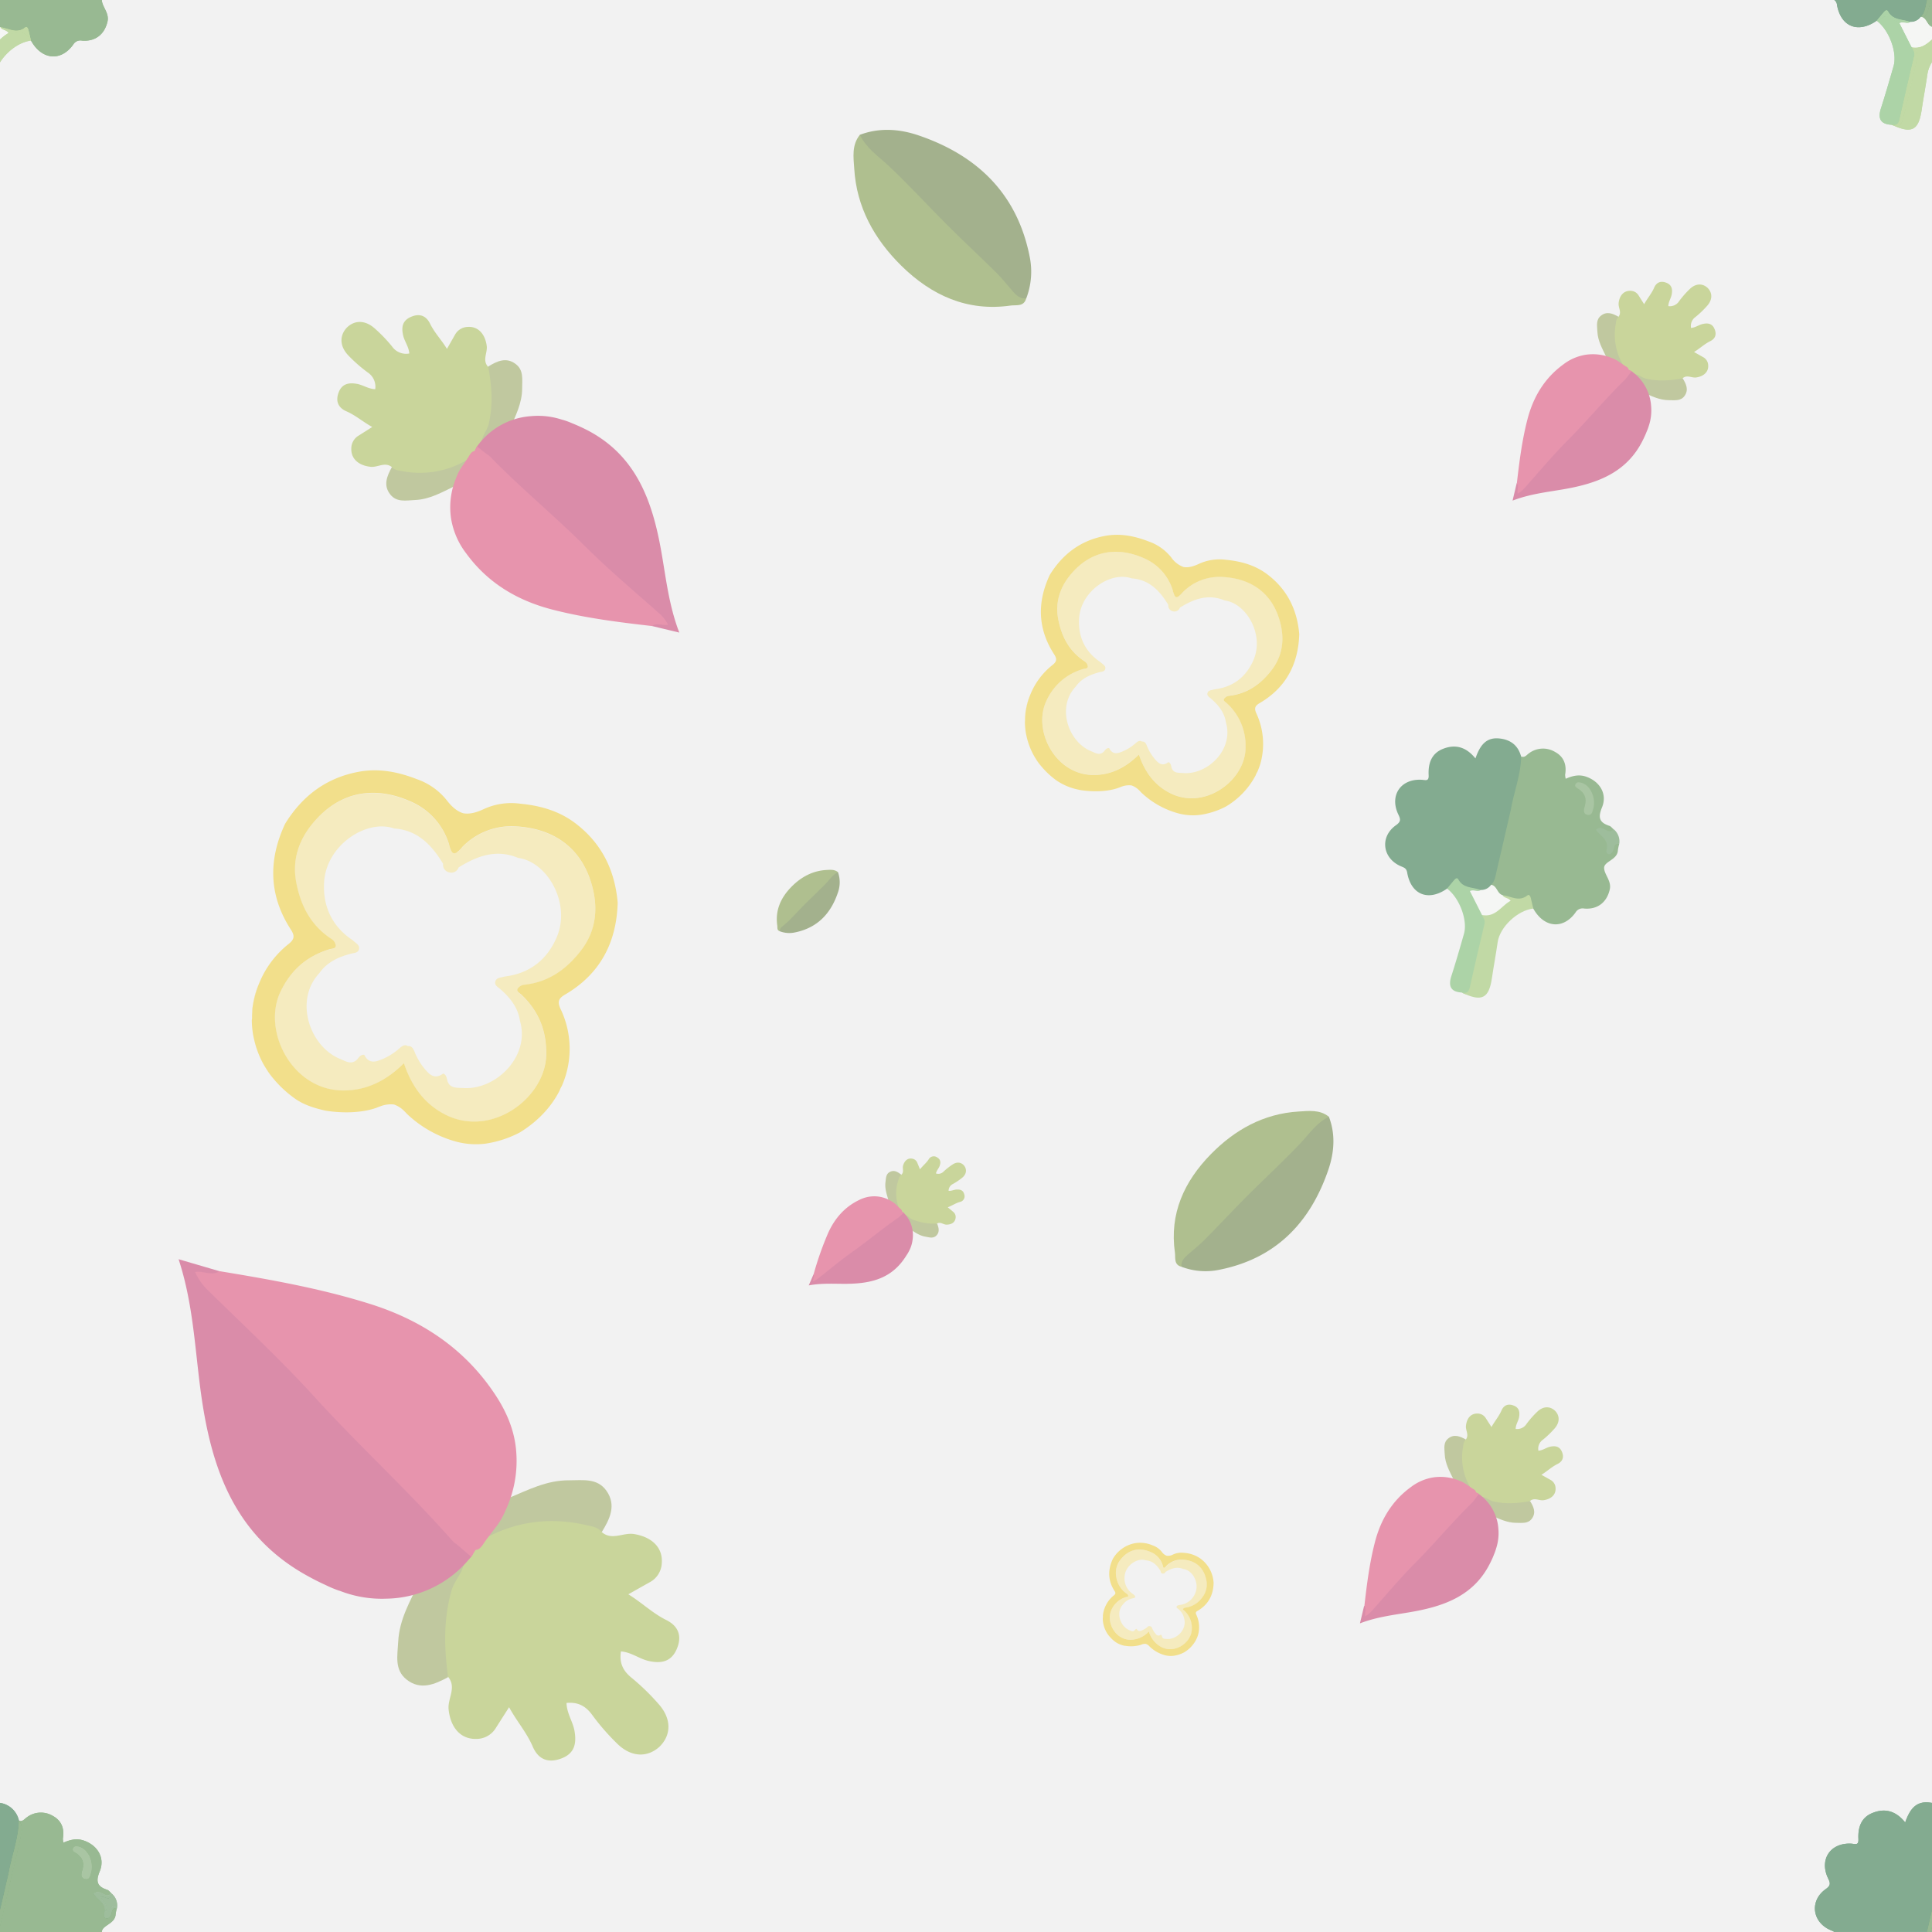 <svg xmlns="http://www.w3.org/2000/svg" viewBox="0 0 850.39 850.39"><defs><style>.cls-1,.cls-18{fill:#f2f2f2;}.cls-2{fill:#14642e;}.cls-3{fill:#3e8132;}.cls-4{fill:#67b55d;}.cls-5{fill:#90c159;}.cls-6{fill:#4a8947;}.cls-7{fill:#f8fbf7;}.cls-8{fill:#619954;}.cls-9{fill:#547129;}.cls-10{fill:#6d8d2c;}.cls-11{fill:#f8e48d;}.cls-12{fill:#f2cc24;}.cls-13{fill:none;}.cls-14{fill:#8e9f4d;}.cls-15{fill:#a1b944;}.cls-16{fill:#c22761;}.cls-17{fill:#dc3669;}.cls-18{opacity:0.5;}</style></defs><title>background-salad</title><g id="salad-bottom"><rect class="cls-1" width="850.39" height="850.39"/></g><g id="salads"><path class="cls-2" d="M636.93,391.14c-8.17,5.73-15.83,2.75-17.53-7-.33-1.92-1.27-2.21-2.67-2.8-8.26-3.44-9.54-13-2.27-18.12,2.2-1.56,2.06-2.59,1.06-4.65-4.07-8.41,1-15.91,10.31-15.34,1.69.1,3.15.79,3-2.05-.24-5,1.13-9.5,6.3-11.56,5.45-2.16,10.2-.87,14.3,4.21,1.83-5.23,4.32-9.31,10.26-8.81,5,.43,8.5,2.92,9.85,8,1.67,2.18,1.34,4.59.79,7-1.26,5.55-2.47,11.12-3.86,16.64-2,8.52-3.87,17.05-5.88,25.55-.6,2.52-1.07,5.09-2.6,7.27a7.36,7.36,0,0,1-5.62,3.22c-3.31-.42-6.72-.77-9.48-2.84S639,390.86,636.93,391.14Z"/><path class="cls-3" d="M708.56,391.49c.85-3.76-2.45-6.53-2.49-9.46s5.85-3.5,6.06-7.72a18,18,0,0,1,.6-2.86c-1.75-1.61-2.54-.07-3.3,1.1s-1.35.85-1.87.33c2-2.76-1.62-4.3-1.94-6.48,1.71-.31,4.14,2.56,4.61-1.39-.61-.51-1.15-1.28-1.85-1.51-4.39-1.42-5.09-3.63-3.25-8.09,2.44-5.89-.89-11.39-6.9-13.52-3.11-1.11-6-.47-9.06.89a7.73,7.73,0,0,1-.26-1.8c.75-4.32-.53-7.9-4.43-10a10.27,10.27,0,0,0-11.54.63c-1,.71-1.82,2-3.39,1.35-.13,8.07-3.18,15.59-4.54,23.42h0q-3.1,13.46-6.22,26.9c-.51,2.18-.72,4.49-2.46,6.19a8.83,8.83,0,0,0,4.62,5.26c2.32.51,4.59,2.5,6.78,1.85,3.74-1.11,5.52.63,7.16,3.33,4.68,8.47,13.11,9.35,18.57,1.77a3.62,3.62,0,0,1,3.89-1.77C703.24,400.39,707.28,397.13,708.56,391.49Z"/><path class="cls-4" d="M636.93,391.14c.93-1.12,1.85-2.25,2.79-3.36.6-.72,1.53-1.9,2.22-.64,2.19,4,6.47,3.25,9.79,4.63-1.79,1.21-3.21,2.28-1.38,4.82,1.57,2.18,2.51,4.82,3.83,7.22a8,8,0,0,1,.23,4.78c-1.78,8.38-3.64,16.75-5.82,25-.64,2.4-1.35,5.51-5.17,3.28-4.84-.28-6-2.76-4.61-7.19,2-6.17,3.78-12.39,5.56-18.62C646.11,405.06,642.36,395.15,636.93,391.14Z"/><path class="cls-5" d="M643.42,436.9c1.88.43,3-.07,3.5-2.17q3.12-14,6.47-27.93c.41-1.68-.41-2.76-1.07-4,2.56-1.29,5.27-2.17,7.65-4,1.93-1.47,2.19-2.81,1.44-4.77,3.62.41,7.18,3.09,10.9.08.78-.63,1.31.41,1.5,1.22l1.08,4.58c-7,.79-14.71,8.17-15.67,14.77-.76,5.31-1.76,10.57-2.54,15.87C655.35,439.56,652.18,441.1,643.42,436.9Z"/><path class="cls-6" d="M707.29,373.23c.6-3.89-3.19-5.42-4.8-8,2.82-2.74,5.24,2.63,7.74-.27a6.89,6.89,0,0,1,2.5,6.44c-2.5-.3-2.09,1.93-2.79,3.2-.49.89-1.23,1.74-2.27,1.2S707.21,374.14,707.29,373.23Z"/><path class="cls-7" d="M661.41,394c.58,1.39,2.32,1,3.5,2.48-4.16,2.3-6.64,7.43-12.59,6.26-1.77-3.5-3.54-7-5.32-10.52,1.7-.87,3.34.61,4.74-.49a5.33,5.33,0,0,0,4.59-2.29C659,389.86,658.94,393.38,661.41,394Z"/><path class="cls-8" d="M701.38,355.54c-.41,1.29-.48,3.54-2.64,3.12s-1.54-2.51-1.12-4c.94-3.27-.13-5.68-2.9-7.46-.8-.51-1.89-1-1.17-2.17.6-1,1.69-.73,2.65-.46C699.86,345.58,702.49,351,701.38,355.54Z"/><path class="cls-9" d="M368.84,383.88a13.38,13.38,0,0,1-.09,9.17c-3.14,9.25-9.19,15.49-19.07,17.41a11.72,11.72,0,0,1-6.44-.55c-.78-1.31.28-2,1-2.67,5.61-5.16,10.79-10.76,16.32-16,2.16-2.05,4.18-4.24,6.21-6.44A2.12,2.12,0,0,1,368.84,383.88Z"/><path class="cls-10" d="M368.84,383.88c-2.11,1-3.4,2.95-4.89,4.54-3,3.17-6.21,6.11-9.29,9.19-2.5,2.51-4.91,5.11-7.41,7.63-.93.94-2,1.76-3,2.63a2.33,2.33,0,0,0-1,2c-1.35-.35-1-1.58-1.12-2.43-1-6.8,1.6-12.38,6.23-17.1,4.17-4.24,9.16-7,15.21-7.4C365.33,382.87,367.25,382.58,368.84,383.88Z"/><path class="cls-9" d="M584.93,491.56c3,7.78,2.32,15.77-.22,23.25-8,23.46-23.3,39.3-48.37,44.16a29.62,29.62,0,0,1-16.33-1.4c-2-3.32.71-5.07,2.57-6.77,14.23-13.09,27.36-27.29,41.38-40.59,5.48-5.19,10.61-10.77,15.74-16.33C581.12,492.34,582.63,491.09,584.93,491.56Z"/><path class="cls-10" d="M584.93,491.56c-5.34,2.5-8.62,7.49-12.4,11.51-7.59,8.06-15.75,15.49-23.55,23.31-6.36,6.37-12.47,13-18.8,19.36-2.35,2.37-5,4.44-7.54,6.66-1.56,1.37-2.86,2.88-2.63,5.17-3.42-.88-2.54-4-2.85-6.16C514.69,534.18,521.23,520,533,508c10.55-10.75,23.22-17.81,38.56-18.75C576,489,580.91,488.28,584.93,491.56Z"/><path class="cls-9" d="M378.49,59.34c8.62-3.27,17.48-2.58,25.78.24,26,8.83,43.59,25.85,49,53.64a32.81,32.81,0,0,1-1.55,18.11c-3.68,2.19-5.62-.79-7.51-2.84-14.52-15.78-30.26-30.35-45-45.9-5.76-6.07-11.94-11.76-18.11-17.45C379.36,63.57,378,61.89,378.49,59.34Z"/><path class="cls-10" d="M378.49,59.34c2.77,5.93,8.31,9.56,12.76,13.75,8.94,8.42,17.18,17.47,25.85,26.12,7.06,7.05,14.38,13.83,21.47,20.84,2.63,2.62,4.93,5.57,7.38,8.37,1.53,1.73,3.2,3.17,5.74,2.91-1,3.8-4.45,2.82-6.83,3.16C425.75,137.24,410,130,396.76,117,384.85,105.25,377,91.21,376,74.18,375.66,69.2,374.85,63.8,378.49,59.34Z"/><path class="cls-11" d="M540.17,309.57c-.62-.6-1.79-1-1.36-2a3.08,3.08,0,0,1,2.16-1.36c8-.88,13.9-5,18.76-11.27,4.68-6,5.64-12.89,4.1-19.81-3.08-13.9-12.93-20.72-26.08-21.24a22.46,22.46,0,0,0-18.33,8.13,13.85,13.85,0,0,1-1.66.76,12.9,12.9,0,0,1-1.13-1.43,22.49,22.49,0,0,0-12.72-15.5c-12-5.45-23.84-3.79-32.85,7.25-4.48,5.49-6.71,12-5.24,19.54,1.52,7.78,4.93,14.12,11.69,18.5a3,3,0,0,1,1.31,2.18c0,1-1.27.9-2.1,1.15a25.24,25.24,0,0,0-16.12,14c-6.18,12.83,3.72,32.6,20.76,32.62,8,0,14.43-3.54,19.95-9,2.46,7.38,6.61,13.44,13.77,17,15.22,7.64,32.95-5.56,33.21-19.81A25.21,25.21,0,0,0,540.17,309.57Zm-19.54,30.69c-1.86-.16-4,.17-4.91-2.19-.29-1-.27-2.13-1.45-2.6-2,1.53-3.66,1.18-5.35-.68a20.78,20.78,0,0,1-3.86-5.92c-.46-1.11-.93-2.65-2.4-2.45-1.23-.84-2.34.33-3.26,1.11a20.89,20.89,0,0,1-6.11,3.55c-2.33.9-4,.47-5.08-1.8-1.26-.11-1.76.93-2.46,1.67-1.87,1.7-3.64.44-5.37-.25-10.08-4-15.48-19.31-6.95-28.41,2.55-3.63,6.3-5.31,10.43-6.39,1-.26,2.29-.23,2.61-1.39.38-1.39-.94-2-1.79-2.8-.33-.3-.72-.53-1.08-.8-6.34-4.6-9.07-11-8.63-18.62.71-12.24,14-20.93,23.11-17.72,7.83.54,12.44,5.52,16.18,11.67a2.5,2.5,0,0,0,1.35,2.59,1.75,1.75,0,0,0,.67.22,1.7,1.7,0,0,0,.7.1,2.5,2.5,0,0,0,2.37-1.7c6.11-3.81,12.46-6.19,19.7-3.15,9.56,1.23,17.55,15,12.68,26.22-3,7-8.36,11.5-16.09,12.75a11.75,11.75,0,0,0-1.32.23c-1.11.31-2.57.28-2.86,1.69-.24,1.19,1,1.75,1.71,2.42,3.2,2.82,5.8,6,6.44,10.4C543.14,330,531.43,341.23,520.63,340.26Z"/><path class="cls-12" d="M451.68,323.23a30.45,30.45,0,0,0,2.67,7.92,31.22,31.22,0,0,1-2.49-7.18C451.8,323.72,451.73,323.48,451.68,323.23Z"/><path class="cls-12" d="M451.32,314.38a33,33,0,0,0-.17,3.39A11.63,11.63,0,0,0,451.32,314.38Z"/><path class="cls-12" d="M453.69,305.35h0a27.3,27.3,0,0,0-2.21,7.74A35.28,35.28,0,0,1,453.69,305.35Z"/><path class="cls-12" d="M455.82,333.81a20.48,20.48,0,0,0,2.44,3.37,29.88,29.88,0,0,1-2.44-3.38Z"/><path class="cls-13" d="M553.45,339.65a8.93,8.93,0,0,0-.75,1.56Q553.11,340.42,553.45,339.65Z"/><path class="cls-13" d="M541.89,313.3c-5.19-6.56-5.2-6.55,2.81-9,14.35-4.45,21.31-17.16,17.25-31.56-3.4-12.07-18.4-20.13-29.38-16.75-4.39,1.35-8.13,3.72-12,5.82a2.92,2.92,0,0,1-4.79-1.14c-2.54-3.63-4.82-7.42-8.13-10.6-8.29-8-25.31-7.51-33.78,1.74-10.1,11-9.6,25.52,1.23,36,6,5.81,6,5.81-1.56,9.33-8.51,4-13.32,10.66-13.41,20-.11,10.11,5,17.44,14.19,21.47,7.37,3.23,14.32.9,20.9-3,2.07-1.21,3.49-3.29,5.79-4.15a2.64,2.64,0,0,1,.45.15l.46.06c1.67,1.81,2,4.31,3.31,6.32,4.15,6.4,9.3,11.61,17.34,12,10,.53,17.88-3.72,22.33-12.8C549,328.81,547.71,320.67,541.89,313.3Z"/><path class="cls-12" d="M455.82,333.8c-.55-.89-1-1.77-1.47-2.65C454.8,332.06,455.29,333,455.82,333.8Z"/><path class="cls-12" d="M451.38,313.64a4.52,4.52,0,0,0-.06.74c0-.44.1-.87.16-1.29C451.44,313.28,451.41,313.46,451.38,313.64Z"/><path class="cls-13" d="M501.49,347.92c.08.09.38.43.9.94C502.1,348.54,501.8,348.22,501.49,347.92Z"/><path class="cls-13" d="M541.89,313.3c-5.19-6.56-5.2-6.55,2.81-9,14.35-4.45,21.31-17.16,17.25-31.56-3.4-12.07-18.4-20.13-29.38-16.75-4.39,1.35-8.13,3.72-12,5.82a2.92,2.92,0,0,1-4.79-1.14c-2.54-3.63-4.82-7.42-8.13-10.6-8.29-8-25.31-7.51-33.78,1.74-10.1,11-9.6,25.52,1.23,36,6,5.81,6,5.81-1.56,9.33-8.51,4-13.32,10.66-13.41,20-.11,10.11,5,17.44,14.19,21.47,7.37,3.23,14.32.9,20.9-3,2.07-1.21,3.49-3.29,5.79-4.15a2.64,2.64,0,0,1,.45.15l.46.06c1.67,1.81,2,4.31,3.31,6.32,4.15,6.4,9.3,11.61,17.34,12,10,.53,17.88-3.72,22.33-12.8C549,328.81,547.71,320.67,541.89,313.3Z"/><path class="cls-12" d="M493.53,346.31l-1.32.51C492.66,346.66,493.1,346.5,493.53,346.31Z"/><path class="cls-12" d="M474.93,347.64l.54.1-.53-.12Z"/><path class="cls-12" d="M501.47,347.89h0l0,0Z"/><path class="cls-12" d="M554.47,309.46c11.56-6.76,17-17.11,17.41-30.35-.93-10.75-5.3-19.66-14-26.26-5.38-4.08-11.6-5.81-18.2-6.44a21.73,21.73,0,0,0-12.08,1.83c-2.42,1.13-4.65,1.71-6.68,1.33a11.24,11.24,0,0,1-5.37-4.19,21.76,21.76,0,0,0-10-7.07c-6.18-2.4-12.51-3.66-19.15-2.43-10.74,2-18.66,8-24.32,17.16-5.62,12-5.38,23.69,1.9,34.94,1.35,2.07,1.18,3.22-.73,4.75a31.65,31.65,0,0,0-9.58,12.62,35.28,35.28,0,0,0-2.21,7.74c-.06.42-.12.85-.16,1.29a11.63,11.63,0,0,1-.17,3.39,29.71,29.71,0,0,0,.53,5.46c.05.25.12.49.18.74a31.22,31.22,0,0,0,2.49,7.18c.44.88.92,1.76,1.47,2.65a29.88,29.88,0,0,0,2.44,3.38,36.72,36.72,0,0,0,6.85,6.39,26.51,26.51,0,0,0,9.83,4.05l.53.12c2.12.35,10,1.41,16.74-.92l1.32-.51a9.33,9.33,0,0,1,4.55-.6,8.9,8.9,0,0,1,3.39,2.19h0l0,0c.31.3.61.62.9.94A38.17,38.17,0,0,0,518.6,358a25.14,25.14,0,0,0,9.88.64A35.67,35.67,0,0,0,539.6,355a34.79,34.79,0,0,0,13.1-13.75,8.93,8.93,0,0,1,.75-1.56,31.42,31.42,0,0,0,1.36-3.69A32,32,0,0,0,553,314C552,311.81,552.33,310.71,554.47,309.46Zm-39.39,39.66c-7.16-3.59-11.31-9.65-13.77-17-5.52,5.48-11.95,9-19.95,9-17,0-26.94-19.79-20.76-32.62a25.24,25.24,0,0,1,16.12-14c.83-.25,2.07-.12,2.1-1.15a3,3,0,0,0-1.31-2.18c-6.76-4.38-10.17-10.72-11.69-18.5-1.47-7.5.76-14.05,5.24-19.54,9-11,20.87-12.7,32.85-7.25a22.49,22.49,0,0,1,12.27,13.87,12.87,12.87,0,0,0,.36,1.28l.09.35a.76.76,0,0,0,.08.11c.26.64.61,1.22,1,1.32s1-.25,1.53-.7l.13-.06.25-.29c.45-.44.81-.88.94-1a22.48,22.48,0,0,1,17.14-6.81c13.15.52,23,7.34,26.08,21.24,1.54,6.92.58,13.77-4.1,19.81-4.86,6.27-10.75,10.39-18.76,11.27a3.08,3.08,0,0,0-2.16,1.36c-.43.94.74,1.37,1.36,2a25.21,25.21,0,0,1,8.12,19.74C548,343.56,530.3,356.76,515.08,349.12Z"/><path class="cls-11" d="M229.6,438c-.83-.8-2.39-1.38-1.81-2.63a4,4,0,0,1,2.87-1.81c10.68-1.17,18.54-6.68,25-15,6.24-8.06,7.52-17.19,5.47-26.42-4.11-18.54-17.25-27.63-34.77-28.33a30,30,0,0,0-24.45,10.85,21.12,21.12,0,0,1-2.21,1,19.47,19.47,0,0,1-1.51-1.91,30,30,0,0,0-17-20.67c-16-7.27-31.79-5-43.8,9.66-6,7.32-8.95,16.06-7,26.06,2,10.37,6.57,18.82,15.58,24.67a4,4,0,0,1,1.75,2.91c0,1.38-1.69,1.19-2.79,1.53-9.9,3-16.87,9-21.51,18.65-8.24,17.12,5,43.47,27.68,43.5,10.67,0,19.25-4.72,26.61-12,3.28,9.83,8.82,17.91,18.36,22.7,20.3,10.19,44-7.42,44.28-26.41C240.61,453.57,237.07,445.12,229.6,438Zm-26.06,40.92c-2.48-.22-5.34.22-6.54-2.92-.39-1.3-.36-2.84-1.93-3.47-2.68,2-4.89,1.57-7.13-.91a27.35,27.35,0,0,1-5.15-7.89c-.62-1.48-1.25-3.53-3.21-3.27-1.64-1.11-3.12.44-4.34,1.48a27.51,27.51,0,0,1-8.15,4.73c-3.11,1.21-5.3.63-6.77-2.4-1.69-.14-2.36,1.25-3.29,2.23-2.49,2.27-4.85.59-7.16-.33-13.44-5.32-20.64-25.75-9.27-37.88,3.41-4.85,8.4-7.09,13.91-8.53,1.3-.34,3.06-.3,3.48-1.85.51-1.86-1.25-2.7-2.38-3.73a16.67,16.67,0,0,0-1.44-1.06c-8.46-6.14-12.1-14.72-11.51-24.83.94-16.32,18.69-27.91,30.82-23.63,10.44.72,16.58,7.36,21.57,15.55a3.35,3.35,0,0,0,1.8,3.46,2.6,2.6,0,0,0,.89.3,2.47,2.47,0,0,0,.93.13,3.33,3.33,0,0,0,3.17-2.28c8.14-5.07,16.61-8.24,26.26-4.19,12.76,1.63,23.4,20,16.91,35-4,9.3-11.14,15.33-21.45,17a14.7,14.7,0,0,0-1.76.3c-1.48.41-3.43.37-3.81,2.26-.32,1.57,1.27,2.33,2.28,3.22,4.27,3.76,7.72,8,8.58,13.87C233.56,465.15,217.94,480.16,203.54,478.87Z"/><path class="cls-12" d="M111.6,456.16a41.11,41.11,0,0,0,3.56,10.56,42.58,42.58,0,0,1-3.32-9.57Z"/><path class="cls-12" d="M111.12,444.36a40.5,40.5,0,0,0-.22,4.52C111.38,447.44,111.09,445.87,111.12,444.36Z"/><path class="cls-12" d="M114.29,432.32h0a36.55,36.55,0,0,0-3,10.32A47.7,47.7,0,0,1,114.29,432.32Z"/><path class="cls-12" d="M117.13,470.26a26.87,26.87,0,0,0,3.24,4.5,41.26,41.26,0,0,1-3.25-4.51Z"/><path class="cls-13" d="M247.31,478.05a12.13,12.13,0,0,0-1,2.09C246.67,479.43,247,478.73,247.31,478.05Z"/><path class="cls-13" d="M231.89,442.92c-6.92-8.75-6.93-8.74,3.75-12.05,19.14-5.93,28.42-22.88,23-42.08-4.53-16.09-24.53-26.83-39.18-22.33-5.85,1.8-10.84,5-16,7.76a3.9,3.9,0,0,1-6.39-1.51c-3.38-4.85-6.41-9.91-10.83-14.15-11.06-10.61-33.76-10-45,2.32-13.47,14.72-12.8,34,1.63,47.94,8,7.75,8,7.74-2.07,12.45-11.36,5.27-17.77,14.21-17.9,26.68-.13,13.49,6.69,23.27,18.93,28.63,9.83,4.31,19.09,1.2,27.87-3.94,2.75-1.62,4.66-4.39,7.72-5.54a5.26,5.26,0,0,1,.6.2l.62.09c2.22,2.41,2.68,5.74,4.41,8.42,5.53,8.54,12.41,15.48,23.12,16.05,13.35.72,23.84-4.95,29.78-17.06C241.37,463.6,239.66,452.74,231.89,442.92Z"/><path class="cls-12" d="M117.12,470.25c-.73-1.18-1.38-2.36-2-3.53A40.28,40.28,0,0,0,117.12,470.25Z"/><path class="cls-12" d="M111.2,443.37a7.93,7.93,0,0,0-.08,1c.06-.59.13-1.16.21-1.72C111.29,442.89,111.24,443.12,111.2,443.37Z"/><path class="cls-13" d="M178,489.08c.11.12.51.57,1.21,1.26C178.84,489.9,178.44,489.48,178,489.08Z"/><path class="cls-13" d="M231.89,442.92c-6.92-8.75-6.93-8.74,3.75-12.05,19.14-5.93,28.42-22.88,23-42.08-4.53-16.09-24.53-26.83-39.18-22.33-5.85,1.8-10.84,5-16,7.76a3.9,3.9,0,0,1-6.39-1.51c-3.38-4.85-6.41-9.91-10.83-14.15-11.06-10.61-33.76-10-45,2.32-13.47,14.72-12.8,34,1.63,47.94,8,7.75,8,7.74-2.07,12.45-11.36,5.27-17.77,14.21-17.9,26.68-.13,13.49,6.69,23.27,18.93,28.63,9.83,4.31,19.09,1.2,27.87-3.94,2.75-1.62,4.66-4.39,7.72-5.54a5.26,5.26,0,0,1,.6.2l.62.09c2.22,2.41,2.68,5.74,4.41,8.42,5.53,8.54,12.41,15.48,23.12,16.05,13.35.72,23.84-4.95,29.78-17.06C241.37,463.6,239.66,452.74,231.89,442.92Z"/><path class="cls-12" d="M167.41,486.93c-.59.21-1.18.44-1.76.68C166.24,487.41,166.83,487.18,167.41,486.93Z"/><path class="cls-12" d="M142.6,488.71l.73.13-.71-.16Z"/><path class="cls-12" d="M178,489h0l0,0Z"/><path class="cls-12" d="M248.67,437.8c15.41-9,22.71-22.82,23.21-40.47-1.24-14.33-7.07-26.22-18.68-35-7.18-5.44-15.47-7.74-24.27-8.58a28.88,28.88,0,0,0-16.11,2.44c-3.22,1.51-6.2,2.27-8.91,1.77-2.64-.77-5-2.79-7.16-5.59a29,29,0,0,0-13.29-9.42c-8.24-3.21-16.67-4.88-25.53-3.25-14.33,2.65-24.88,10.64-32.43,22.89-7.49,16-7.18,31.59,2.53,46.58,1.8,2.77,1.57,4.29-1,6.34a42.29,42.29,0,0,0-12.76,16.83,47.7,47.7,0,0,0-3,10.32c-.08.56-.15,1.13-.21,1.72,0,1.51.26,3.08-.22,4.52a39.57,39.57,0,0,0,.7,7.28l.24,1a42.58,42.58,0,0,0,3.32,9.57c.58,1.17,1.23,2.35,2,3.53a41.26,41.26,0,0,0,3.25,4.51,50.11,50.11,0,0,0,9.15,8.53c4,2.93,8.51,4.3,13.1,5.39l.71.16c2.82.47,13.34,1.88,22.32-1.23.58-.24,1.17-.47,1.76-.68a12.65,12.65,0,0,1,6.06-.8,11.81,11.81,0,0,1,4.52,2.92h0l0,0c.42.4.82.82,1.21,1.26a50.9,50.9,0,0,0,21.61,12.16,33.58,33.58,0,0,0,13.17.85,47.75,47.75,0,0,0,14.83-4.88c9.08-5.6,14.38-12.29,17.47-18.33a12.13,12.13,0,0,1,1-2.09,40.47,40.47,0,0,0-.62-34.14C245.33,440.93,245.82,439.47,248.67,437.8Zm-52.53,52.88c-9.54-4.79-15.08-12.87-18.36-22.7-7.36,7.3-15.94,12-26.61,12-22.71,0-35.92-26.38-27.68-43.5,4.64-9.64,11.61-15.6,21.51-18.65,1.1-.34,2.75-.15,2.79-1.53a4,4,0,0,0-1.75-2.91c-9-5.85-13.55-14.3-15.58-24.67-2-10,1-18.74,7-26.06,12-14.71,27.83-16.93,43.8-9.66a30,30,0,0,1,16.36,18.49,15.59,15.59,0,0,0,.48,1.72c0,.15.08.3.12.46l.1.14c.35.85.82,1.63,1.41,1.77s1.33-.34,2-.94l.18-.08c.11-.14.22-.26.33-.38a17,17,0,0,0,1.25-1.38,30.07,30.07,0,0,1,22.87-9.09c17.52.7,30.66,9.79,34.77,28.33,2.05,9.23.77,18.36-5.47,26.42-6.48,8.35-14.34,13.86-25,15a4,4,0,0,0-2.87,1.81c-.58,1.25,1,1.83,1.81,2.63,7.47,7.17,11,15.62,10.82,26.32C240.09,483.26,216.44,500.87,196.14,490.68Z"/><path class="cls-11" d="M521.4,709c-.25-.24-.72-.42-.55-.8a1.3,1.3,0,0,1,.87-.55,10.82,10.82,0,0,0,7.59-4.55,9.3,9.3,0,0,0,1.66-8c-1.25-5.62-5.23-8.38-10.55-8.59a9.09,9.09,0,0,0-7.41,3.29,6.85,6.85,0,0,1-.67.31c-.16-.19-.32-.38-.46-.58a9.06,9.06,0,0,0-5.14-6.27c-4.84-2.2-9.63-1.53-13.28,2.93a9.29,9.29,0,0,0-2.12,7.9,10.83,10.83,0,0,0,4.73,7.48,1.22,1.22,0,0,1,.53.88c0,.42-.51.36-.85.47a10.2,10.2,0,0,0-6.52,5.65c-2.49,5.19,1.51,13.18,8.4,13.19a11.17,11.17,0,0,0,8.06-3.65,11.22,11.22,0,0,0,5.57,6.89c6.15,3.09,13.32-2.25,13.42-8A10.17,10.17,0,0,0,521.4,709Zm-7.9,12.41c-.75-.07-1.62.06-2-.89-.12-.39-.11-.86-.59-1a1.41,1.41,0,0,1-2.16-.28,8.29,8.29,0,0,1-1.56-2.39c-.19-.45-.38-1.07-1-1-.5-.34-.95.13-1.32.45a8.35,8.35,0,0,1-2.47,1.43,1.4,1.4,0,0,1-2.05-.72c-.51-.05-.72.37-1,.67-.75.69-1.47.18-2.17-.1-4.07-1.61-6.26-7.81-2.81-11.48a7,7,0,0,1,4.22-2.59c.39-.1.92-.09,1.05-.56s-.38-.82-.72-1.13a3.54,3.54,0,0,0-.44-.32,8.26,8.26,0,0,1-3.49-7.53c.29-4.95,5.67-8.46,9.35-7.17,3.16.22,5,2.23,6.54,4.72a1,1,0,0,0,.54,1,.85.85,0,0,0,.27.09.88.88,0,0,0,.29,0,1,1,0,0,0,1-.69c2.47-1.54,5-2.5,8-1.27,3.86.49,7.09,6,5.12,10.6a8.23,8.23,0,0,1-6.5,5.15c-.18,0-.36,0-.53.09-.45.13-1,.12-1.16.69s.39.71.69,1a7,7,0,0,1,2.61,4.2C522.6,717.25,517.87,721.8,513.5,721.41Z"/><path class="cls-12" d="M485.63,714.52a12.09,12.09,0,0,0,1.08,3.2,12.74,12.74,0,0,1-1-2.9C485.68,714.72,485.65,714.62,485.63,714.52Z"/><path class="cls-12" d="M485.48,710.94a12,12,0,0,0-.06,1.37A4.8,4.8,0,0,0,485.48,710.94Z"/><path class="cls-12" d="M486.44,707.29h0a10.9,10.9,0,0,0-.89,3.13A14.48,14.48,0,0,1,486.44,707.29Z"/><path class="cls-12" d="M487.3,718.8a8.29,8.29,0,0,0,1,1.36,12.24,12.24,0,0,1-1-1.37Z"/><path class="cls-13" d="M526.77,721.16a3,3,0,0,0-.3.63C526.58,721.58,526.68,721.36,526.77,721.16Z"/><path class="cls-13" d="M522.1,710.51c-2.1-2.66-2.1-2.65,1.13-3.66,5.81-1.79,8.62-6.93,7-12.76-1.38-4.87-7.44-8.13-11.88-6.76a26.29,26.29,0,0,0-4.86,2.35.89.89,0,0,1-1.1.3.87.87,0,0,1-.84-.76,27.47,27.47,0,0,0-3.29-4.29c-3.35-3.22-10.23-3-13.65.7-4.08,4.47-3.88,10.32.49,14.54,2.44,2.35,2.44,2.35-.63,3.77A8.58,8.58,0,0,0,489,712a8.88,8.88,0,0,0,5.74,8.68c3,1.31,5.79.37,8.45-1.19.83-.49,1.41-1.33,2.34-1.68l.18.06.19,0a17.2,17.2,0,0,1,1.34,2.55c1.67,2.59,3.76,4.69,7,4.86a8.87,8.87,0,0,0,9-5.17A8.57,8.57,0,0,0,522.1,710.51Z"/><path class="cls-12" d="M487.3,718.79a11.37,11.37,0,0,1-.59-1.07A12.22,12.22,0,0,0,487.3,718.79Z"/><path class="cls-12" d="M485.51,710.64a1.53,1.53,0,0,0,0,.3c0-.18,0-.35.07-.52A2.07,2.07,0,0,0,485.51,710.64Z"/><path class="cls-13" d="M505.77,724.5s.15.17.36.38Z"/><path class="cls-13" d="M522.1,710.51c-2.1-2.66-2.1-2.65,1.13-3.66,5.81-1.79,8.62-6.93,7-12.76-1.38-4.87-7.44-8.13-11.88-6.76a26.29,26.29,0,0,0-4.86,2.35.89.89,0,0,1-1.1.3.87.87,0,0,1-.84-.76,27.47,27.47,0,0,0-3.29-4.29c-3.35-3.22-10.23-3-13.65.7-4.08,4.47-3.88,10.32.49,14.54,2.44,2.35,2.44,2.35-.63,3.77A8.58,8.58,0,0,0,489,712a8.88,8.88,0,0,0,5.74,8.68c3,1.31,5.79.37,8.45-1.19.83-.49,1.41-1.33,2.34-1.68l.18.06.19,0a17.2,17.2,0,0,1,1.34,2.55c1.67,2.59,3.76,4.69,7,4.86a8.87,8.87,0,0,0,9-5.17A8.57,8.57,0,0,0,522.1,710.51Z"/><path class="cls-12" d="M502.55,723.85l-.54.21Z"/><path class="cls-12" d="M495,724.39l.22,0-.22,0Z"/><path class="cls-12" d="M505.76,724.49Z"/><path class="cls-12" d="M527.18,709c4.68-2.73,6.89-6.92,7-12.26a14.22,14.22,0,0,0-5.66-10.62,14.07,14.07,0,0,0-7.36-2.61,8.78,8.78,0,0,0-4.88.75,4.62,4.62,0,0,1-2.71.53,4.51,4.51,0,0,1-2.17-1.69,8.72,8.72,0,0,0-4-2.86,14,14,0,0,0-7.75-1,14.2,14.2,0,0,0-9.83,6.94c-2.27,4.84-2.17,9.57.77,14.12.54.84.48,1.3-.3,1.92a12.84,12.84,0,0,0-3.87,5.1,14.48,14.48,0,0,0-.89,3.13c0,.17-.05.34-.07.52a4.8,4.8,0,0,1-.06,1.37,11.68,11.68,0,0,0,.21,2.21c0,.1.05.2.07.3a12.74,12.74,0,0,0,1,2.9,11.37,11.37,0,0,0,.59,1.07,12.24,12.24,0,0,0,1,1.37,14.86,14.86,0,0,0,2.77,2.58,10.67,10.67,0,0,0,4,1.64l.22,0a15.14,15.14,0,0,0,6.76-.37l.54-.21a3.65,3.65,0,0,1,1.83-.24,3.55,3.55,0,0,1,1.38.88h0l.36.38a15.41,15.41,0,0,0,6.55,3.69,10.27,10.27,0,0,0,4,.26,14.36,14.36,0,0,0,4.5-1.48,14.07,14.07,0,0,0,5.3-5.56,3,3,0,0,1,.3-.63,14,14,0,0,0,.55-1.49,12.86,12.86,0,0,0-.74-8.86C526.17,709.9,526.32,709.46,527.18,709Zm-15.92,16a11.22,11.22,0,0,1-5.57-6.89,11.17,11.17,0,0,1-8.06,3.65c-6.89,0-10.89-8-8.4-13.19a10.2,10.2,0,0,1,6.52-5.65c.34-.11.84,0,.85-.47a1.22,1.22,0,0,0-.53-.88,10.83,10.83,0,0,1-4.73-7.48,9.29,9.29,0,0,1,2.12-7.9c3.65-4.46,8.44-5.13,13.28-2.93a9,9,0,0,1,5,5.61c0,.07.07.28.15.52l0,.14,0,0c.1.26.25.49.42.54s.41-.11.62-.29l0,0,.1-.12a3.38,3.38,0,0,0,.38-.42,9.12,9.12,0,0,1,6.93-2.75c5.32.21,9.3,3,10.55,8.59a9.3,9.3,0,0,1-1.66,8,10.82,10.82,0,0,1-7.59,4.55,1.3,1.3,0,0,0-.87.55c-.17.38.3.56.55.8a10.17,10.17,0,0,1,3.28,8C524.58,722.74,517.41,728.08,511.26,725Z"/><path class="cls-14" d="M172.49,205.6c8.46,1.17,16.8,1.45,25.23-.93,3.39-1,5.9-4.28,9.83-3.44L200.09,214c-5.57,2.66-10.91,5.8-17.4,6.09-4,.18-8.12,1.12-10.94-2.49C168.59,213.59,170.35,209.5,172.49,205.6Z"/><path class="cls-15" d="M216.74,165.64c-.35-1.55-.56-3.2-2-4.3-2.55-2.94,0-6.19-.53-9.31-.78-5.14-3.81-8.41-8.26-8.14a6.63,6.63,0,0,0-5.7,3.49c-1.13,2-2.27,4-3.52,6.18-2.36-3.9-5.45-7.05-7.41-11.05-1.74-3.55-4.61-4.72-8.51-3s-4.1,4.78-3.37,8.08c.59,2.7,2.51,5,2.72,8a7.52,7.52,0,0,1-7.58-3.07,65.87,65.87,0,0,0-7.82-8.11c-4.17-3.62-8.81-3.52-12.16-.14h0c-3.22,3.5-3.11,8.15.7,12.15a65.69,65.69,0,0,0,8.45,7.44,7.52,7.52,0,0,1,3.41,7.44c-3-.08-5.44-1.9-8.16-2.36-3.33-.57-6.43-.14-7.92,3.74s-.23,6.79,3.4,8.36c4.08,1.78,7.37,4.72,11.37,6.9l-6,3.8a6.59,6.59,0,0,0-3.22,5.85c-.08,4.46,3.33,7.33,8.5,7.88,3.14.34,6.27-2.31,9.33.1,1.16,1.34,2.82,1.48,4.38,1.76a40.74,40.74,0,0,0,30.68-6.13,3.17,3.17,0,0,1,1.56-1.95,4.25,4.25,0,0,1,.89-.12s0,0,0-.06h0a5.37,5.37,0,0,1,0-.7,3,3,0,0,1,1.93-1.84A40.65,40.65,0,0,0,216.74,165.64Z"/><path class="cls-14" d="M214.89,161.34c1.55,8.4,2.22,16.71.22,25.25-.8,3.43-4,6.09-3,10q6.23-4,12.43-8c2.41-5.69,5.29-11.16,5.29-17.66,0-4,.74-8.16-3-10.82C222.69,157.08,218.68,159,214.89,161.34Z"/><path class="cls-16" d="M287,275.56l12,2.87c-4.51-11.72-5.8-23.52-7.83-35.16-4-23-11.32-43.78-34.57-54.87q-2.48-1.18-4.92-2.16a31,31,0,0,0-4.17-1.49h0l-.07,0h0a33.53,33.53,0,0,0-13.64-1.58,31.83,31.83,0,0,0-23.13,12.4h0c-.26.32-.52.64-.75,1a2.4,2.4,0,0,0-.07,2.86c1.76,1.23,4,1.56,5.55,3.26,4.8,5.41,10.56,9.79,15.82,14.72,20.42,19.15,40.41,38.77,61.87,57C290.81,274,288.42,272.53,287,275.56Z"/><path class="cls-17" d="M290.48,270.26c-11.13-9.88-22.55-19.47-33.09-29.95-13.5-13.42-28.22-25.53-41.51-39.17a7.08,7.08,0,0,0-1.65-1.28l-4.29-3.34-1.15,2.09c-.89,0-1.49.79-2.07,1.66-.94,1.63-2.07,3.16-3.14,4.73l0,.05h0a21.4,21.4,0,0,0-2.85,5.41A33.63,33.63,0,0,0,198.51,228h0a34,34,0,0,0,6.58,15.42c9.49,13.11,22.52,20.86,37.87,24.85,14.43,3.74,29.21,5.59,44,7.28,2.17-1.61,4.74,0,7.1-.6A17.36,17.36,0,0,0,290.48,270.26Z"/><path class="cls-14" d="M645.18,633.6c-.74,5.41-.93,10.74.6,16.14.61,2.17,2.73,3.77,2.2,6.28l-8.18-4.77c-1.7-3.56-3.71-7-3.89-11.13-.12-2.55-.72-5.19,1.59-7C640.07,631.1,642.69,632.23,645.18,633.6Z"/><path class="cls-15" d="M670.75,661.91a4.38,4.38,0,0,0,2.74-1.25c1.89-1.64,4,0,6-.34,3.29-.5,5.39-2.44,5.21-5.29a4.22,4.22,0,0,0-2.23-3.64l-4-2.25c2.5-1.52,4.51-3.49,7.07-4.74,2.27-1.12,3-3,1.93-5.45s-3.06-2.62-5.17-2.16c-1.73.38-3.21,1.61-5.15,1.75a4.79,4.79,0,0,1,2-4.85,42.27,42.27,0,0,0,5.18-5c2.31-2.66,2.25-5.63.09-7.77h0c-2.23-2.06-5.2-2-7.76.45a41.34,41.34,0,0,0-4.76,5.4,4.81,4.81,0,0,1-4.76,2.18c0-1.93,1.21-3.48,1.51-5.22.36-2.13.09-4.11-2.4-5.06s-4.34-.15-5.35,2.17c-1.13,2.61-3,4.72-4.41,7.28L654,624.25a4.24,4.24,0,0,0-3.74-2.06c-2.86-.05-4.69,2.13-5,5.44-.22,2,1.48,4-.07,6a4.35,4.35,0,0,0-1.12,2.8A26,26,0,0,0,648,656a2.06,2.06,0,0,1,1.25,1,3.54,3.54,0,0,1,.07.58h0v0a2.26,2.26,0,0,1,.45,0,1.91,1.91,0,0,1,1.17,1.23A26.06,26.06,0,0,0,670.75,661.91Z"/><path class="cls-14" d="M673.49,660.72c-5.37,1-10.69,1.42-16.15.14-2.19-.51-3.89-2.56-6.38-1.91q2.58,4,5.14,7.95c3.64,1.54,7.14,3.39,11.3,3.39,2.56,0,5.22.47,6.92-1.91C676.22,665.71,675,663.15,673.49,660.72Z"/><path class="cls-16" d="M600.43,706.83c-.59,2.48-1.18,5-1.84,7.71,7.5-2.88,15-3.71,22.5-5,14.71-2.56,28-7.24,35.1-22.12.5-1,1-2.1,1.38-3.14a22.47,22.47,0,0,0,.95-2.67h0l0,0h0a21.48,21.48,0,0,0,1-8.72,20.38,20.38,0,0,0-7.93-14.8h0c-.21-.16-.41-.33-.63-.48a1.55,1.55,0,0,0-1.83,0c-.79,1.13-1,2.58-2.08,3.55-3.47,3.07-6.27,6.76-9.42,10.12-12.25,13.07-24.8,25.85-36.46,39.58C601.43,709.29,602.36,707.76,600.43,706.83Z"/><path class="cls-17" d="M603.82,709.08c6.32-7.12,12.46-14.43,19.16-21.17,8.58-8.64,16.33-18.06,25.06-26.55a5.22,5.22,0,0,0,.82-1.06l2.13-2.75-1.34-.73c0-.57-.5-1-1-1.32-1.05-.6-2-1.33-3-2l0,0h0a14,14,0,0,0-3.46-1.82,21.61,21.61,0,0,0-11.23-1.4h0a21.9,21.9,0,0,0-9.86,4.21c-8.38,6.07-13.34,14.41-15.89,24.23-2.4,9.22-3.58,18.68-4.66,28.14,1,1.39,0,3,.38,4.54A11.18,11.18,0,0,0,603.82,709.08Z"/><path class="cls-14" d="M712.36,139.4c-.74,5.42-.93,10.75.6,16.14.61,2.17,2.73,3.78,2.2,6.29L707,157.06c-1.7-3.56-3.71-7-3.9-11.13-.11-2.56-.71-5.19,1.6-7C707.25,136.91,709.87,138,712.36,139.4Z"/><path class="cls-15" d="M737.93,167.71a4.28,4.28,0,0,0,2.74-1.25c1.89-1.63,4,0,6-.33,3.29-.51,5.38-2.44,5.21-5.29a4.21,4.21,0,0,0-2.23-3.64l-4-2.26c2.5-1.51,4.51-3.48,7.07-4.74,2.27-1.11,3-2.95,1.93-5.44s-3.06-2.62-5.17-2.16c-1.73.38-3.22,1.61-5.15,1.75a4.82,4.82,0,0,1,2-4.86,41.57,41.57,0,0,0,5.19-5c2.31-2.67,2.25-5.64.09-7.78h0c-2.23-2.07-5.21-2-7.77.44a42.27,42.27,0,0,0-4.76,5.41,4.8,4.8,0,0,1-4.75,2.18c.05-1.94,1.21-3.48,1.5-5.22.37-2.13.1-4.11-2.39-5.07s-4.34-.14-5.35,2.18c-1.13,2.61-3,4.71-4.41,7.27l-2.43-3.84a4.19,4.19,0,0,0-3.74-2.06c-2.86,0-4.7,2.13-5.05,5.43-.21,2,1.48,4-.06,6a4.28,4.28,0,0,0-1.12,2.81,26,26,0,0,0,3.92,19.62,2.05,2.05,0,0,1,1.25,1,3.42,3.42,0,0,1,.07.57h0v0a3.15,3.15,0,0,1,.44,0,1.91,1.91,0,0,1,1.18,1.23A26,26,0,0,0,737.93,167.71Z"/><path class="cls-14" d="M740.67,166.53c-5.37,1-10.69,1.42-16.15.14-2.19-.51-3.89-2.56-6.38-1.91l5.14,8c3.64,1.54,7.14,3.38,11.3,3.38,2.56,0,5.22.48,6.92-1.91C743.4,171.52,742.15,169,740.67,166.53Z"/><path class="cls-16" d="M667.6,212.64c-.59,2.48-1.18,5-1.83,7.71,7.5-2.89,15-3.72,22.49-5,14.72-2.56,28-7.25,35.1-22.12.51-1.05,1-2.1,1.39-3.14a22.47,22.47,0,0,0,1-2.67h0l0,0h0a21.53,21.53,0,0,0,1-8.73,20.35,20.35,0,0,0-7.93-14.79h0c-.2-.17-.41-.33-.62-.48a1.53,1.53,0,0,0-1.83,0c-.79,1.12-1,2.58-2.09,3.55-3.46,3.07-6.26,6.75-9.41,10.11-12.25,13.07-24.8,25.86-36.46,39.59C668.61,215.09,669.54,213.57,667.6,212.64Z"/><path class="cls-17" d="M671,214.88c6.32-7.11,12.45-14.42,19.15-21.16,8.59-8.64,16.34-18.06,25.06-26.56a4.9,4.9,0,0,0,.83-1l2.13-2.75-1.34-.74c0-.56-.5-1-1.06-1.32-1-.6-2-1.32-3-2l0,0h0a13.64,13.64,0,0,0-3.46-1.82,21.61,21.61,0,0,0-11.23-1.4h0a21.73,21.73,0,0,0-9.86,4.2c-8.39,6.08-13.34,14.41-15.89,24.23-2.4,9.23-3.58,18.69-4.67,28.15,1,1.38,0,3,.39,4.54A11,11,0,0,0,671,214.88Z"/><path class="cls-14" d="M264.88,674.34c-12.74-2.41-25.35-3.48-38.33-.51-5.21,1.2-9.27,6-15.16,4.48l12.28-18.83c8.65-3.61,17-8,26.85-7.91,6.07,0,12.4-1.07,16.41,4.61C271.41,662.53,268.42,668.6,264.88,674.34Z"/><path class="cls-15" d="M194.73,731.57c.42,2.38.62,4.9,2.64,6.66,3.64,4.67-.4,9.4.09,14.17.8,7.85,5.13,13.05,11.91,13a10,10,0,0,0,8.9-4.85c1.87-2.95,3.75-5.88,5.81-9.11,3.29,6.1,7.73,11.1,10.4,17.32,2.36,5.52,6.64,7.51,12.67,5.22s6.58-6.94,5.74-12c-.69-4.14-3.43-7.81-3.53-12.41,5-.48,8.39,1.3,11.27,5.23a99.85,99.85,0,0,0,11.24,12.88c6.05,5.81,13.1,6,18.42,1.15h0c5.16-5.06,5.35-12.11-.13-18.47a100.7,100.7,0,0,0-12.24-11.93c-3.78-3.09-5.37-6.55-4.61-11.54,4.59.35,8.1,3.29,12.19,4.2,5,1.12,9.74.71,12.3-5.07s.87-10.27-4.52-12.94c-6.06-3-10.81-7.71-16.72-11.33,3.33-1.88,6.36-3.6,9.41-5.3a10,10,0,0,0,5.33-8.62c.45-6.76-4.5-11.38-12.29-12.61-4.74-.74-9.69,3-14.15-.86-1.65-2.12-4.15-2.45-6.5-3-16.57-3.83-32.27-1.73-47,7a4.83,4.83,0,0,1-2.52,2.83,6,6,0,0,1-1.36.11s0,.06,0,.09h-.07a8.88,8.88,0,0,1-.11,1c-.44,1.38-1.66,2.1-3.06,2.65C194.77,699.26,191.81,714.82,194.73,731.57Z"/><path class="cls-14" d="M197.21,738.23c-1.71-12.86-2.09-25.51,1.59-38.31,1.48-5.14,6.53-8.93,5.3-14.89l-19.47,11.23c-4.08,8.44-8.87,16.53-9.36,26.38-.31,6.07-1.75,12.32,3.7,16.64C185.06,744.09,191.28,741.44,197.21,738.23Z"/><path class="cls-16" d="M96.61,559.53l-18-5.27c5.94,18.12,7,36.11,9.19,53.92C92.07,643.37,101.59,675.42,136,694q3.65,2,7.29,3.65a49.31,49.31,0,0,0,6.21,2.58h0l.1,0h0a50.77,50.77,0,0,0,20.56,3.44,48.34,48.34,0,0,0,36-17h0c.42-.46.84-.93,1.22-1.42a3.67,3.67,0,0,0,.32-4.33c-2.59-2-6-2.67-8.17-5.37-6.87-8.58-15.28-15.65-22.87-23.52-29.51-30.6-58.33-61.88-89.49-91.14C90.67,561.62,94.17,564,96.61,559.53Z"/><path class="cls-17" d="M90.88,567.31c16.12,15.82,32.71,31.24,47.9,47.93,19.46,21.38,40.85,40.87,60,62.56a11.22,11.22,0,0,0,2.41,2.08l6.26,5.38,1.9-3.09c1.34.09,2.31-1.07,3.25-2.34,1.55-2.41,3.39-4.65,5.13-6.94l.06-.08h0a33,33,0,0,0,4.73-8,51.18,51.18,0,0,0,4.65-26.45h0c-.7-8.21-3.77-16.14-8.8-23.88-13.4-20.6-32.57-33.34-55.55-40.56-21.58-6.78-43.86-10.72-66.16-14.4-3.41,2.28-7.19-.31-10.81.37A26.63,26.63,0,0,0,90.88,567.31Z"/><path class="cls-14" d="M396.73,517.09a26.33,26.33,0,0,0-1.5,10.87c.15,1.53,1.38,2.86.73,4.47l-4.91-4.16c-.72-2.58-1.66-5.11-1.3-7.91.23-1.73.14-3.56,1.9-4.5C393.61,514.81,395.23,515.88,396.73,517.09Z"/><path class="cls-15" d="M410.51,539.06a3,3,0,0,0,2-.51c1.45-.87,2.65.45,4,.48,2.26.05,3.89-1,4.11-2.93a2.86,2.86,0,0,0-1.07-2.7l-2.38-2c1.85-.71,3.43-1.8,5.29-2.34a2.53,2.53,0,0,0,1.94-3.41c-.43-1.76-1.74-2.12-3.21-2.06-1.2,0-2.34.7-3.65.56a3.28,3.28,0,0,1,1.89-3,29.11,29.11,0,0,0,4.06-2.73c1.86-1.52,2.17-3.51,1-5.2h0c-1.25-1.65-3.25-2-5.25-.62a28.17,28.17,0,0,0-3.83,3,3.23,3.23,0,0,1-3.44.9c.26-1.29,1.22-2.18,1.62-3.31.5-1.39.55-2.75-1-3.68a2.55,2.55,0,0,0-3.84.82c-1.07,1.62-2.58,2.8-3.81,4.36l-1.18-2.87a2.85,2.85,0,0,0-2.26-1.82c-1.9-.37-3.39.88-4,3.05-.38,1.32.52,2.86-.75,4a2.92,2.92,0,0,0-1.08,1.74,17.67,17.67,0,0,0,.31,13.6,1.47,1.47,0,0,1,.72.82,2.55,2.55,0,0,1,0,.39h0v0a1.63,1.63,0,0,1,.3.07,1.31,1.31,0,0,1,.64,1A17.67,17.67,0,0,0,410.51,539.06Z"/><path class="cls-14" d="M412.49,538.59a26.3,26.3,0,0,1-10.83-1.81c-1.41-.6-2.31-2.17-4.05-2q1.26,3,2.5,5.94c2.26,1.46,4.38,3.11,7.17,3.6,1.71.3,3.44.93,4.86-.46C413.72,542.26,413.19,540.39,412.49,538.59Z"/><path class="cls-16" d="M358.11,560.84c-.68,1.59-1.37,3.18-2.13,4.94,5.36-1,10.51-.71,15.65-.69,10.16,0,19.61-1.55,26.12-10.67.46-.64.89-1.29,1.29-1.94a13.75,13.75,0,0,0,1-1.67h0v0h0a14.43,14.43,0,0,0,1.71-5.72,13.84,13.84,0,0,0-3.56-10.84h0c-.12-.14-.24-.27-.37-.4a1,1,0,0,0-1.21-.24c-.67.66-1,1.61-1.82,2.13-2.68,1.65-5,3.78-7.5,5.66-9.75,7.31-19.66,14.39-29.09,22.2C358.5,562.6,359.3,561.69,358.11,560.84Z"/><path class="cls-17" d="M360.12,562.74c5.07-4,10.05-8.18,15.33-11.91,6.77-4.77,13.07-10.16,19.92-14.82a3,3,0,0,0,.67-.61l1.75-1.59-.81-.65c.08-.38-.22-.69-.55-1-.62-.52-1.2-1.12-1.79-1.7l0,0h0a9.47,9.47,0,0,0-2.1-1.63,14.62,14.62,0,0,0-7.35-2.26h0a14.87,14.87,0,0,0-7.11,1.66c-6.33,3.07-10.63,8.07-13.5,14.34a140.34,140.34,0,0,0-6.45,18.3c.53,1-.34,2-.27,3.08A7.25,7.25,0,0,0,360.12,562.74Z"/></g><g id="Laag_18" data-name="Laag 18"><path class="cls-18" d="M803.61,831.55c2.21-1.56,2.06-2.59,1.07-4.65-4.08-8.4,1-15.91,10.31-15.34,1.68.11,3.14.79,3-2-.25-5,1.12-9.5,6.3-11.55,5.44-2.17,10.19-.87,14.29,4.2,1.84-5.23,4.33-9.31,10.27-8.81q.79.07,1.53.21V27.44a14,14,0,0,0-2,5.2c-.77,5.31-1.77,10.57-2.55,15.87-1.26,8.53-4.18,10.35-11.93,7a6.3,6.3,0,0,1-1.32-.61c-4.85-.28-6-2.76-4.62-7.19,2-6.17,3.78-12.39,5.57-18.62,1.73-6-2-15.94-7.44-19.95-8.18,5.73-15.84,2.75-17.53-7A2.85,2.85,0,0,0,807.37,0H44.83c.06,2.92,3.34,5.69,2.49,9.44-1.27,5.64-5.32,8.9-11.21,8.43a3.62,3.62,0,0,0-3.89,1.77c-5.46,7.58-13.89,6.7-18.56-1.77h0C8.51,18.45,3,22.63,0,27.44V793.56a10,10,0,0,1,8.32,7.75c1.57.69,2.4-.64,3.38-1.34a10.25,10.25,0,0,1,11.54-.63c3.9,2.09,5.18,5.66,4.43,10a7.87,7.87,0,0,0,.26,1.8c3-1.37,6-2,9.07-.9,6,2.13,9.33,7.64,6.89,13.53-1.84,4.45-1.14,6.66,3.25,8.09.71.23,1.24,1,1.85,1.51h0a6.83,6.83,0,0,1,2.5,6.44,17.85,17.85,0,0,0-.6,2.85c-.21,4.22-6.1,4.78-6.06,7.72v0H807.37a9,9,0,0,0-1.49-.71C797.62,846.23,796.34,836.69,803.61,831.55Z"/><path class="cls-2" d="M3.77,824.74h0c1.37-7.84,4.41-15.35,4.55-23.43h0A10,10,0,0,0,0,793.56V841Q1.89,832.88,3.77,824.74Z"/><path class="cls-18" d="M3.77,824.74h0c1.37-7.84,4.41-15.35,4.55-23.43h0A10,10,0,0,0,0,793.56V841Q1.89,832.88,3.77,824.74Z"/><path class="cls-3" d="M50.89,842.65a17.85,17.85,0,0,1,.6-2.85c-2.5-.3-2.09,1.92-2.79,3.19-.49.9-1.23,1.74-2.27,1.2s-.46-1.7-.38-2.62c.6-3.89-3.18-5.41-4.8-8,2.82-2.74,5.24,2.64,7.74-.26h0c-.61-.52-1.14-1.28-1.85-1.51-4.39-1.43-5.09-3.64-3.25-8.09,2.44-5.89-.89-11.4-6.89-13.53-3.12-1.11-6.05-.47-9.07.9a7.87,7.87,0,0,1-.26-1.8c.75-4.33-.53-7.9-4.43-10A10.25,10.25,0,0,0,11.7,800c-1,.7-1.81,2-3.38,1.34h0c1.66,2.18,1.33,4.59.78,7C7.84,813.88,6.63,819.44,5.24,825,3.49,832.56,1.77,840.16,0,847.75v2.64H44.83v0C44.79,847.43,50.68,846.87,50.89,842.65ZM40.14,823.88c-.41,1.3-.47,3.54-2.64,3.12s-1.54-2.51-1.11-4c.93-3.27-.14-5.67-2.91-7.45-.8-.51-1.89-1-1.17-2.17.6-1,1.7-.73,2.65-.47C38.62,813.92,41.25,819.36,40.14,823.88Z"/><path class="cls-18" d="M50.89,842.65a17.85,17.85,0,0,1,.6-2.85c-2.5-.3-2.09,1.92-2.79,3.19-.49.9-1.23,1.74-2.27,1.2s-.46-1.7-.38-2.62c.6-3.89-3.18-5.41-4.8-8,2.82-2.74,5.24,2.64,7.74-.26h0c-.61-.52-1.14-1.28-1.85-1.51-4.39-1.43-5.09-3.64-3.25-8.09,2.44-5.89-.89-11.4-6.89-13.53-3.12-1.11-6.05-.47-9.07.9a7.87,7.87,0,0,1-.26-1.8c.75-4.33-.53-7.9-4.43-10A10.25,10.25,0,0,0,11.7,800c-1,.7-1.81,2-3.38,1.34h0c1.66,2.18,1.33,4.59.78,7C7.84,813.88,6.63,819.44,5.24,825,3.49,832.56,1.77,840.16,0,847.75v2.64H44.83v0C44.79,847.43,50.68,846.87,50.89,842.65ZM40.14,823.88c-.41,1.3-.47,3.54-2.64,3.12s-1.54-2.51-1.11-4c.93-3.27-.14-5.67-2.91-7.45-.8-.51-1.89-1-1.17-2.17.6-1,1.7-.73,2.65-.47C38.62,813.92,41.25,819.36,40.14,823.88Z"/><path class="cls-3" d="M3.77,824.74h0Q1.88,832.89,0,841v6.71c1.77-7.59,3.49-15.19,5.24-22.78,1.39-5.53,2.6-11.09,3.86-16.65.55-2.42.88-4.83-.78-7h0C8.18,809.39,5.14,816.9,3.77,824.74Z"/><path class="cls-18" d="M3.77,824.74h0Q1.88,832.89,0,841v6.71c1.77-7.59,3.49-15.19,5.24-22.78,1.39-5.53,2.6-11.09,3.86-16.65.55-2.42.88-4.83-.78-7h0C8.18,809.39,5.14,816.9,3.77,824.74Z"/><path class="cls-6" d="M44.38,834.74c.32,2.18,3.93,3.72,1.94,6.48.52.52,1.06.92,1.87-.32s1.55-2.71,3.3-1.1a6.83,6.83,0,0,0-2.5-6.44C48.52,837.31,46.09,834.44,44.38,834.74Z"/><path class="cls-18" d="M44.38,834.74c.32,2.18,3.93,3.72,1.94,6.48.52.52,1.06.92,1.87-.32s1.55-2.71,3.3-1.1a6.83,6.83,0,0,0-2.5-6.44C48.52,837.31,46.09,834.44,44.38,834.74Z"/><path class="cls-6" d="M41.25,833.62c1.62,2.54,5.4,4.06,4.8,8-.08.92-.69,2.07.38,2.62s1.78-.3,2.27-1.2c.7-1.27.29-3.49,2.79-3.19-1.75-1.61-2.54-.07-3.3,1.1s-1.35.84-1.87.32c2-2.76-1.62-4.3-1.94-6.48,1.71-.3,4.14,2.57,4.61-1.38h0C46.49,836.26,44.07,830.88,41.25,833.62Z"/><path class="cls-18" d="M41.25,833.62c1.62,2.54,5.4,4.06,4.8,8-.08.92-.69,2.07.38,2.62s1.78-.3,2.27-1.2c.7-1.27.29-3.49,2.79-3.19-1.75-1.61-2.54-.07-3.3,1.1s-1.35.84-1.87.32c2-2.76-1.62-4.3-1.94-6.48,1.71-.3,4.14,2.57,4.61-1.38h0C46.49,836.26,44.07,830.88,41.25,833.62Z"/><path class="cls-8" d="M35,812.89c-1-.26-2.05-.51-2.65.47-.72,1.17.37,1.66,1.17,2.17,2.77,1.78,3.84,4.18,2.91,7.45-.43,1.51-1.08,3.6,1.11,4s2.23-1.82,2.64-3.12C41.25,819.36,38.62,813.92,35,812.89Z"/><path class="cls-18" d="M35,812.89c-1-.26-2.05-.51-2.65.47-.72,1.17.37,1.66,1.17,2.17,2.77,1.78,3.84,4.18,2.91,7.45-.43,1.51-1.08,3.6,1.11,4s2.23-1.82,2.64-3.12C41.25,819.36,38.62,813.92,35,812.89Z"/><path class="cls-3" d="M0,11.93A1.15,1.15,0,0,0,.17,12c3.62.41,7.18,3.09,10.9.08.78-.63,1.31.41,1.5,1.22.36,1.53.72,3.05,1.09,4.58,4.67,8.47,13.1,9.35,18.56,1.77a3.62,3.62,0,0,1,3.89-1.77c5.89.47,9.94-2.79,11.21-8.43.85-3.75-2.43-6.52-2.49-9.44H0Z"/><path class="cls-18" d="M0,11.93A1.15,1.15,0,0,0,.17,12c3.62.41,7.18,3.09,10.9.08.78-.63,1.31.41,1.5,1.22.36,1.53.72,3.05,1.09,4.58,4.67,8.47,13.1,9.35,18.56,1.77a3.62,3.62,0,0,1,3.89-1.77c5.89.47,9.94-2.79,11.21-8.43.85-3.75-2.43-6.52-2.49-9.44H0Z"/><path class="cls-5" d="M13.66,17.87h0c-1.64-2.69-3.42-4.44-7.16-3.33a4.75,4.75,0,0,1-3.15-.41,2.67,2.67,0,0,1,.33.34A21,21,0,0,0,0,17.27V27.44C3,22.63,8.51,18.45,13.66,17.87Z"/><path class="cls-18" d="M13.66,17.87h0c-1.64-2.69-3.42-4.44-7.16-3.33a4.75,4.75,0,0,1-3.15-.41,2.67,2.67,0,0,1,.33.34A21,21,0,0,0,0,17.27V27.44C3,22.63,8.51,18.45,13.66,17.87Z"/><path class="cls-5" d="M11.07,12.07c-3.72,3-7.28.33-10.9-.08.53,1.27,2,1.07,3.17,2.14a4.75,4.75,0,0,0,3.15.41c3.74-1.11,5.52.64,7.16,3.33h0c-.37-1.53-.73-3.05-1.09-4.58C12.38,12.48,11.85,11.44,11.07,12.07Z"/><path class="cls-18" d="M11.07,12.07c-3.72,3-7.28.33-10.9-.08.53,1.27,2,1.07,3.17,2.14a4.75,4.75,0,0,0,3.15.41c3.74-1.11,5.52.64,7.16,3.33h0c-.37-1.53-.73-3.05-1.09-4.58C12.38,12.48,11.85,11.44,11.07,12.07Z"/><path class="cls-7" d="M0,15.48A3,3,0,0,0,.44,12.9L0,12.76Z"/><path class="cls-18" d="M0,15.48A3,3,0,0,0,.44,12.9L0,12.76Z"/><path class="cls-7" d="M.44,12.9A6.13,6.13,0,0,0,.17,12,1.15,1.15,0,0,1,0,11.93v.83Z"/><path class="cls-18" d="M.44,12.9A6.13,6.13,0,0,0,.17,12,1.15,1.15,0,0,1,0,11.93v.83Z"/><path class="cls-7" d="M0,15.48v1.79a21,21,0,0,1,3.67-2.8,2.67,2.67,0,0,0-.33-.34c-.95-.39-1.92-.9-2.9-1.23A3,3,0,0,1,0,15.48Z"/><path class="cls-18" d="M0,15.48v1.79a21,21,0,0,1,3.67-2.8,2.67,2.67,0,0,0-.33-.34c-.95-.39-1.92-.9-2.9-1.23A3,3,0,0,1,0,15.48Z"/><path class="cls-7" d="M.17,12a6.13,6.13,0,0,1,.27.91c1,.33,2,.84,2.9,1.23C2.18,13.06.7,13.26.17,12Z"/><path class="cls-18" d="M.17,12a6.13,6.13,0,0,1,.27.91c1,.33,2,.84,2.9,1.23C2.18,13.06.7,13.26.17,12Z"/><path class="cls-2" d="M808.56,2.08c1.69,9.76,9.35,12.74,17.53,7,.93-1.12,1.84-2.25,2.78-3.36.61-.72,1.53-1.9,2.22-.64,2.19,4,6.47,3.25,9.8,4.63l-.12.08.12-.08a5.33,5.33,0,0,0,4.59-2.29h0c1.75-1.7,2-4,2.46-6.19.1-.41.2-.83.29-1.24H807.37A2.85,2.85,0,0,1,808.56,2.08Z"/><path class="cls-18" d="M808.56,2.08c1.69,9.76,9.35,12.74,17.53,7,.93-1.12,1.84-2.25,2.78-3.36.61-.72,1.53-1.9,2.22-.64,2.19,4,6.47,3.25,9.8,4.63l-.12.08.12-.08a5.33,5.33,0,0,0,4.59-2.29h0c1.75-1.7,2-4,2.46-6.19.1-.41.2-.83.29-1.24H807.37A2.85,2.85,0,0,1,808.56,2.08Z"/><path class="cls-3" d="M847.15,7.39c-.14.18-.28.35-.43.52,1.48,1.06,1.81,3.39,3.67,4V0h-.61l0,.12C849.16,2.64,848.69,5.21,847.15,7.39Z"/><path class="cls-18" d="M847.15,7.39c-.14.18-.28.35-.43.52,1.48,1.06,1.81,3.39,3.67,4V0h-.61l0,.12C849.16,2.64,848.69,5.21,847.15,7.39Z"/><path class="cls-3" d="M847.15,7.39c1.54-2.18,2-4.75,2.6-7.27l0-.12h-1.55c-.09.41-.19.83-.29,1.24-.5,2.18-.71,4.49-2.46,6.19h0a2.76,2.76,0,0,1,1.24.48C846.87,7.74,847,7.57,847.15,7.39Z"/><path class="cls-18" d="M847.15,7.39c1.54-2.18,2-4.75,2.6-7.27l0-.12h-1.55c-.09.41-.19.83-.29,1.24-.5,2.18-.71,4.49-2.46,6.19h0a2.76,2.76,0,0,1,1.24.48C846.87,7.74,847,7.57,847.15,7.39Z"/><path class="cls-4" d="M833.9,55.46c-.43-.19-.87-.39-1.32-.61A6.3,6.3,0,0,0,833.9,55.46Z"/><path class="cls-18" d="M833.9,55.46c-.43-.19-.87-.39-1.32-.61A6.3,6.3,0,0,0,833.9,55.46Z"/><path class="cls-4" d="M836.07,52.68c2.09-9.32,4.23-18.64,6.48-27.93.41-1.68-.41-2.76-1.08-4h0l-5.32-10.52a2.79,2.79,0,0,1,1-.28,12.81,12.81,0,0,1-5.11-2.16c-2.66-2-3.95,1-6,1.32,5.42,4,9.17,13.92,7.44,20-1.79,6.23-3.59,12.45-5.57,18.62-1.42,4.43-.23,6.91,4.62,7.19C834.45,55.28,835.6,54.78,836.07,52.68Z"/><path class="cls-18" d="M836.07,52.68c2.09-9.32,4.23-18.64,6.48-27.93.41-1.68-.41-2.76-1.08-4h0l-5.32-10.52a2.79,2.79,0,0,1,1-.28,12.81,12.81,0,0,1-5.11-2.16c-2.66-2-3.95,1-6,1.32,5.42,4,9.17,13.92,7.44,20-1.79,6.23-3.59,12.45-5.57,18.62-1.42,4.43-.23,6.91,4.62,7.19C834.45,55.28,835.6,54.78,836.07,52.68Z"/><path class="cls-4" d="M832.05,7.77a12.81,12.81,0,0,0,5.11,2.16c1.29-.1,2.52.61,3.61-.13l.12-.08c-3.33-1.38-7.61-.6-9.8-4.63-.69-1.26-1.61-.08-2.22.64C827.93,6.84,827,8,826.09,9.09,828.1,8.81,829.39,5.78,832.05,7.77Z"/><path class="cls-18" d="M832.05,7.77a12.81,12.81,0,0,0,5.11,2.16c1.29-.1,2.52.61,3.61-.13l.12-.08c-3.33-1.38-7.61-.6-9.8-4.63-.69-1.26-1.61-.08-2.22.64C827.93,6.84,827,8,826.09,9.09,828.1,8.81,829.39,5.78,832.05,7.77Z"/><path class="cls-5" d="M842.87,20.88c.15.3.31.59.47.88a8,8,0,0,1,.22,4.79c-1.77,8.37-3.64,16.74-5.82,25-.55,2.09-1.17,4.72-3.84,3.89,7.75,3.4,10.67,1.58,11.93-7,.78-5.3,1.78-10.56,2.55-15.87a14,14,0,0,1,2-5.2V17.27C848.24,19.16,846.09,21,842.87,20.88Z"/><path class="cls-18" d="M842.87,20.88c.15.3.31.59.47.88a8,8,0,0,1,.22,4.79c-1.77,8.37-3.64,16.74-5.82,25-.55,2.09-1.17,4.72-3.84,3.89,7.75,3.4,10.67,1.58,11.93-7,.78-5.3,1.78-10.56,2.55-15.87a14,14,0,0,1,2-5.2V17.27C848.24,19.16,846.09,21,842.87,20.88Z"/><path class="cls-5" d="M837.74,51.57c2.18-8.28,4-16.65,5.82-25a8,8,0,0,0-.22-4.79c-.16-.29-.32-.58-.47-.88a7.75,7.75,0,0,1-1.39-.15h0c.67,1.26,1.49,2.34,1.08,4-2.25,9.29-4.39,18.61-6.48,27.93-.47,2.1-1.62,2.6-3.49,2.17.45.22.89.42,1.32.61C836.57,56.29,837.19,53.66,837.74,51.57Z"/><path class="cls-18" d="M837.74,51.57c2.18-8.28,4-16.65,5.82-25a8,8,0,0,0-.22-4.79c-.16-.29-.32-.58-.47-.88a7.75,7.75,0,0,1-1.39-.15h0c.67,1.26,1.49,2.34,1.08,4-2.25,9.29-4.39,18.61-6.48,27.93-.47,2.1-1.62,2.6-3.49,2.17.45.22.89.42,1.32.61C836.57,56.29,837.19,53.66,837.74,51.57Z"/><path class="cls-7" d="M839.5,14.54a38.05,38.05,0,0,1,3,5.68,34.23,34.23,0,0,0,6.58-3.46,5.86,5.86,0,0,0,1.27-1.28V12.76l-.29-.07a8.23,8.23,0,0,1-4.07-4,6.77,6.77,0,0,1-4.5,2l-1.6-.21C838.67,11.39,838,12.48,839.5,14.54Z"/><path class="cls-18" d="M839.5,14.54a38.05,38.05,0,0,1,3,5.68,34.23,34.23,0,0,0,6.58-3.46,5.86,5.86,0,0,0,1.27-1.28V12.76l-.29-.07a8.23,8.23,0,0,1-4.07-4,6.77,6.77,0,0,1-4.5,2l-1.6-.21C838.67,11.39,838,12.48,839.5,14.54Z"/><path class="cls-7" d="M841.53,10.61a6.77,6.77,0,0,0,4.5-2c-.2-.39-.38-.79-.55-1.21h0a5.33,5.33,0,0,1-4.59,2.29l-.12.08q-.45.3-.84.6Z"/><path class="cls-18" d="M841.53,10.61a6.77,6.77,0,0,0,4.5-2c-.2-.39-.38-.79-.55-1.21h0a5.33,5.33,0,0,1-4.59,2.29l-.12.08q-.45.3-.84.6Z"/><path class="cls-7" d="M846.72,7.91a9.58,9.58,0,0,1-.69.73,8.23,8.23,0,0,0,4.07,4l.29.07v-.83C848.53,11.3,848.2,9,846.72,7.91Z"/><path class="cls-18" d="M846.72,7.91a9.58,9.58,0,0,1-.69.73,8.23,8.23,0,0,0,4.07,4l.29.07v-.83C848.53,11.3,848.2,9,846.72,7.91Z"/><path class="cls-7" d="M846.72,7.91a2.76,2.76,0,0,0-1.24-.48c.17.42.35.82.55,1.21A9.58,9.58,0,0,0,846.72,7.91Z"/><path class="cls-18" d="M846.72,7.91a2.76,2.76,0,0,0-1.24-.48c.17.42.35.82.55,1.21A9.58,9.58,0,0,0,846.72,7.91Z"/><path class="cls-7" d="M839.5,14.54c-1.48-2.06-.83-3.15.43-4.14-.93-.12-1.86-.27-2.77-.47a2.79,2.79,0,0,0-1,.28l5.32,10.52h0c.35-.18.71-.35,1.06-.51A38.05,38.05,0,0,0,839.5,14.54Z"/><path class="cls-18" d="M839.5,14.54c-1.48-2.06-.83-3.15.43-4.14-.93-.12-1.86-.27-2.77-.47a2.79,2.79,0,0,0-1,.28l5.32,10.52h0c.35-.18.71-.35,1.06-.51A38.05,38.05,0,0,0,839.5,14.54Z"/><path class="cls-7" d="M837.16,9.93c.91.2,1.84.35,2.77.47q.39-.3.84-.6C839.68,10.54,838.45,9.83,837.16,9.93Z"/><path class="cls-18" d="M837.16,9.93c.91.2,1.84.35,2.77.47q.39-.3.84-.6C839.68,10.54,838.45,9.83,837.16,9.93Z"/><path class="cls-7" d="M849.12,16.76a34.23,34.23,0,0,1-6.58,3.46l.33.66c3.22.12,5.37-1.72,7.52-3.61V15.48A5.86,5.86,0,0,1,849.12,16.76Z"/><path class="cls-18" d="M849.12,16.76a34.23,34.23,0,0,1-6.58,3.46l.33.66c3.22.12,5.37-1.72,7.52-3.61V15.48A5.86,5.86,0,0,1,849.12,16.76Z"/><path class="cls-7" d="M841.48,20.73a7.75,7.75,0,0,0,1.39.15l-.33-.66C842.19,20.38,841.83,20.55,841.48,20.73Z"/><path class="cls-18" d="M841.48,20.73a7.75,7.75,0,0,0,1.39.15l-.33-.66C842.19,20.38,841.83,20.55,841.48,20.73Z"/><path class="cls-2" d="M850.39,841V793.56q-.74-.13-1.53-.21c-5.94-.5-8.43,3.58-10.27,8.81-4.1-5.07-8.85-6.37-14.29-4.2-5.18,2-6.55,6.53-6.3,11.55.13,2.84-1.33,2.16-3,2-9.32-.57-14.39,6.94-10.31,15.34,1,2.06,1.14,3.09-1.07,4.65-7.27,5.14-6,14.68,2.27,18.13a9,9,0,0,1,1.49.71h40.86Z"/><path class="cls-18" d="M850.39,841V793.56q-.74-.13-1.53-.21c-5.94-.5-8.43,3.58-10.27,8.81-4.1-5.07-8.85-6.37-14.29-4.2-5.18,2-6.55,6.53-6.3,11.55.13,2.84-1.33,2.16-3,2-9.32-.57-14.39,6.94-10.31,15.34,1,2.06,1.14,3.09-1.07,4.65-7.27,5.14-6,14.68,2.27,18.13a9,9,0,0,1,1.49.71h40.86Z"/><path class="cls-3" d="M850.39,850.39v-2.64c-.2.88-.4,1.76-.61,2.64Z"/><path class="cls-18" d="M850.39,850.39v-2.64c-.2.88-.4,1.76-.61,2.64Z"/><path class="cls-3" d="M848.23,850.39h1.55c.21-.88.41-1.76.61-2.64V841Z"/><path class="cls-18" d="M848.23,850.39h1.55c.21-.88.41-1.76.61-2.64V841Z"/></g></svg>